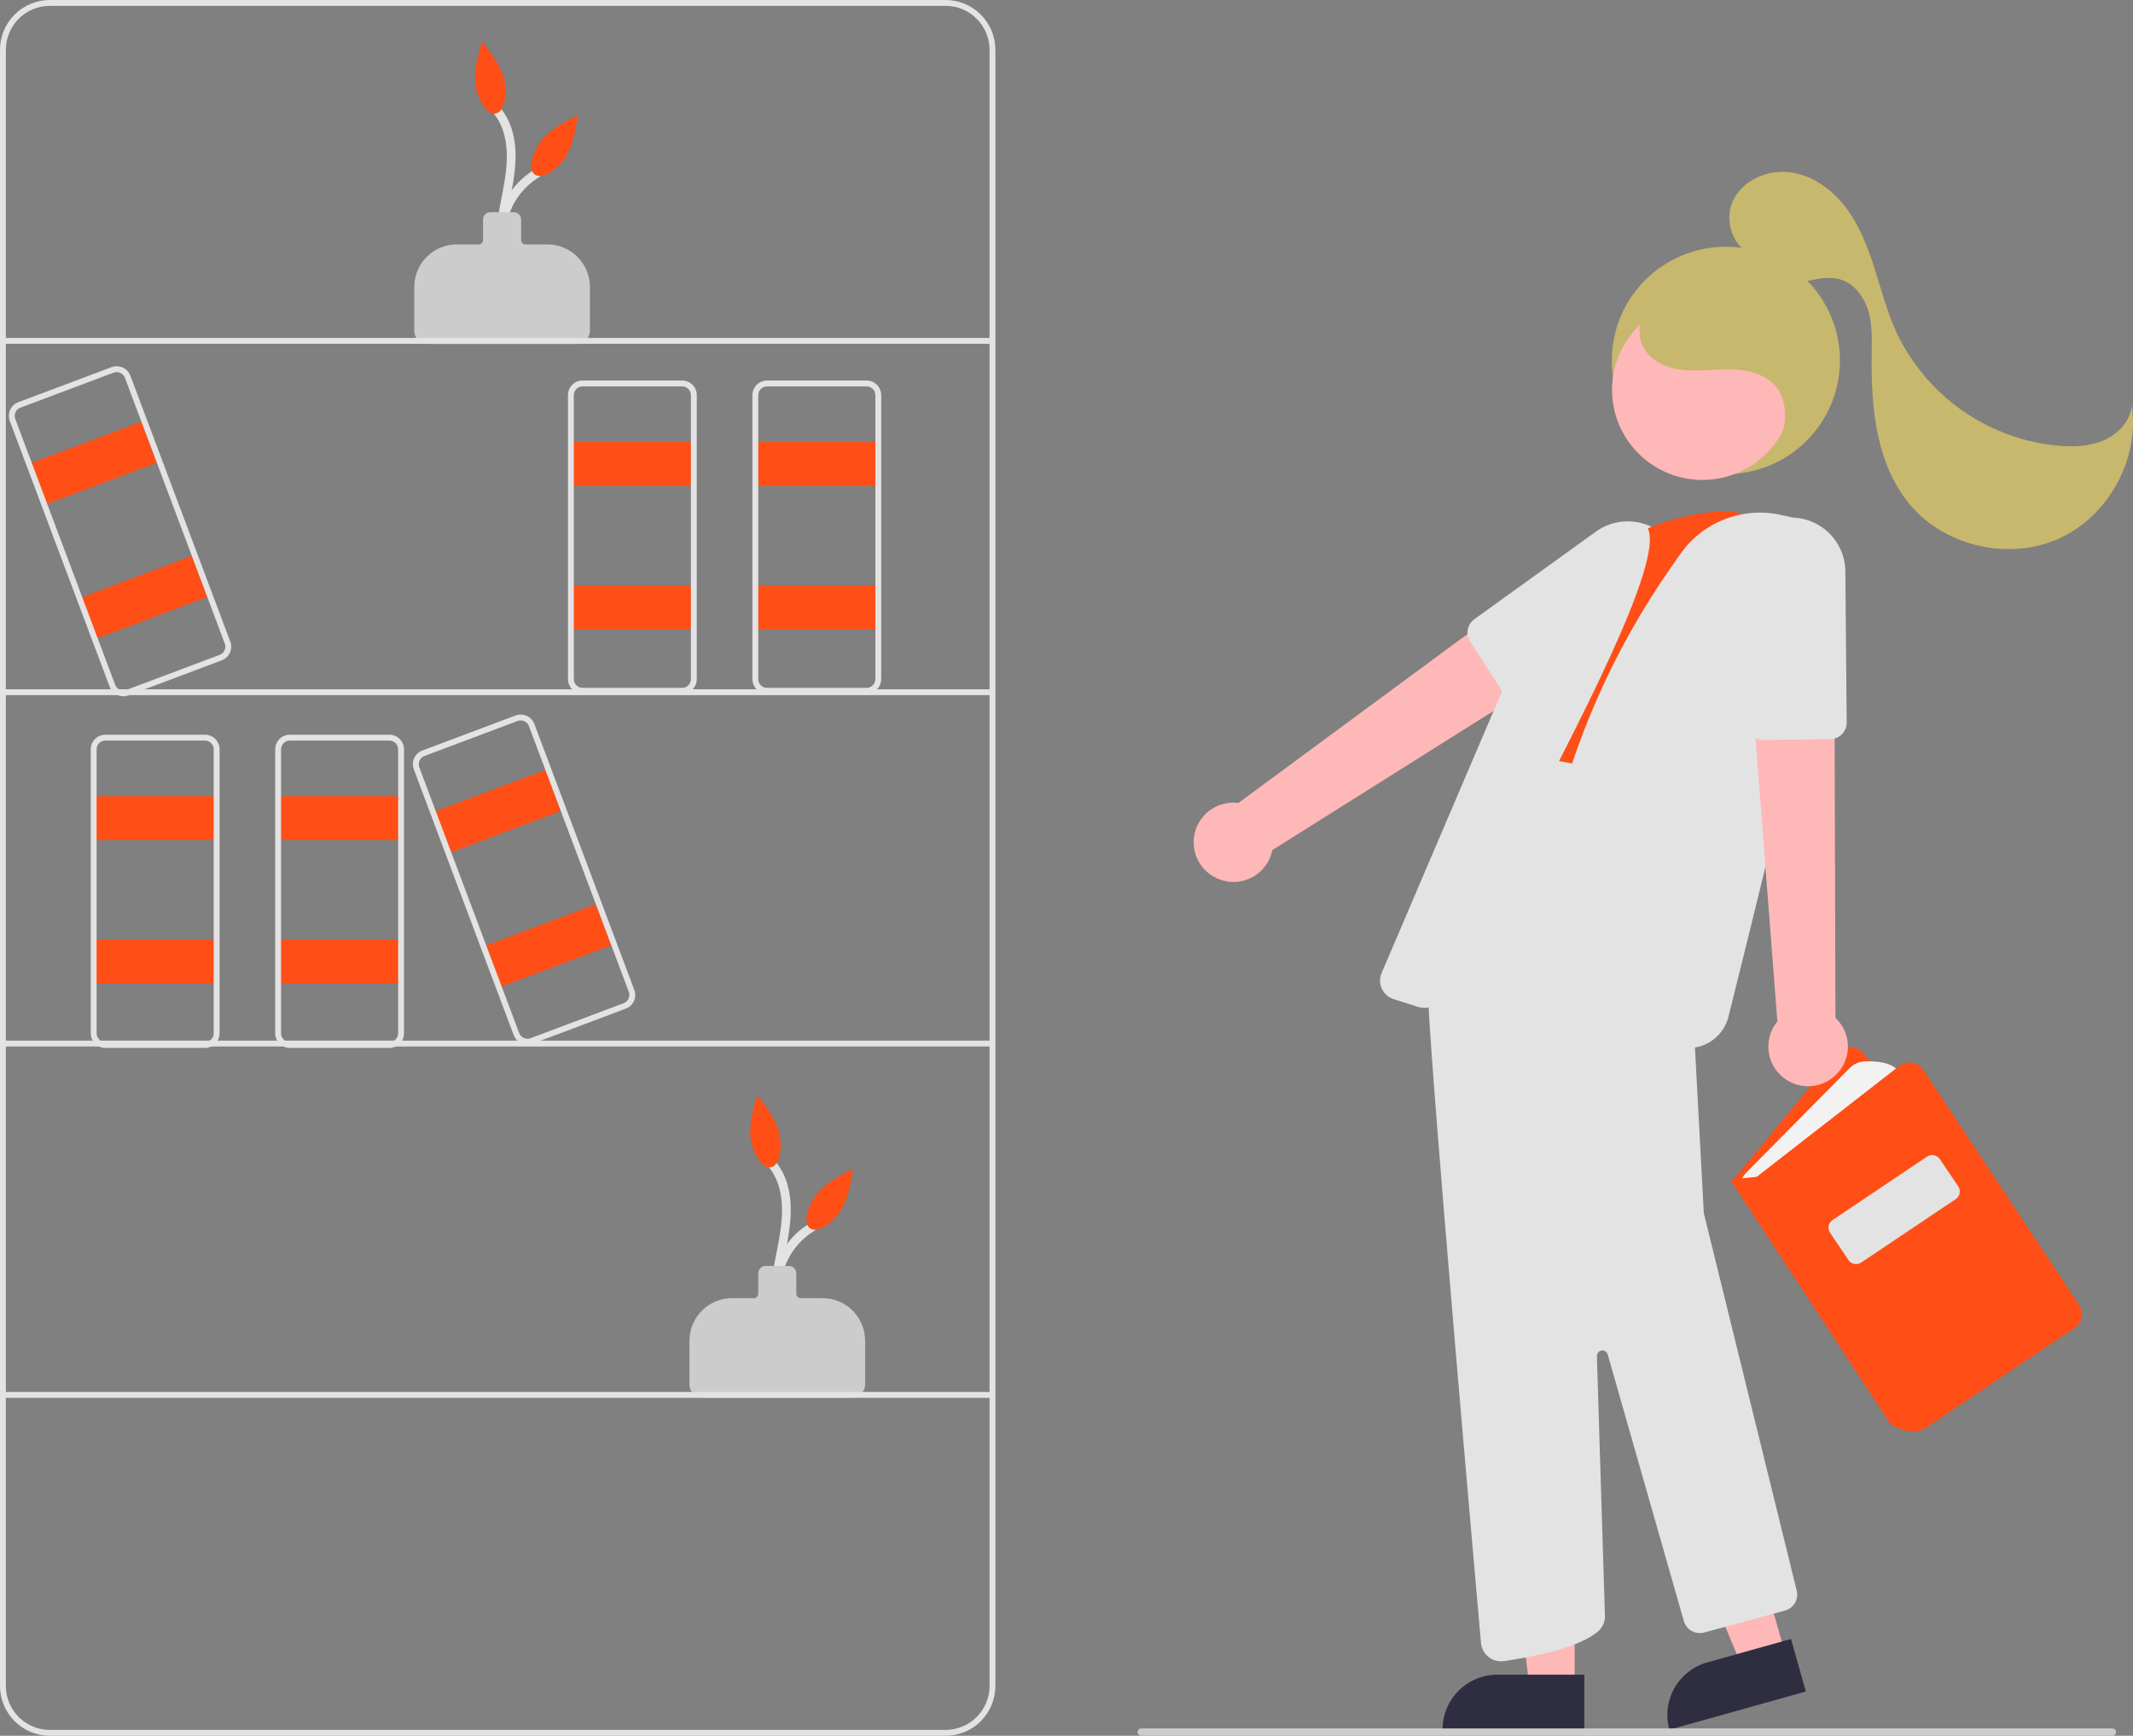 <svg width="360" height="293" viewBox="0 0 360 293" fill="none" xmlns="http://www.w3.org/2000/svg">
<rect x="0" y="0" width="360" height="293" fill="#808080" stroke="none"/>
<g clip-path="url(#clip0_0_1)">
<path d="M132.634 222.627C131.531 219.983 131.409 217.031 132.292 214.305C133.175 211.579 135.004 209.258 137.448 207.762C138.262 207.267 137.518 205.985 136.7 206.482C133.897 208.157 131.804 210.801 130.819 213.914C129.833 217.027 130.024 220.393 131.354 223.376C131.728 224.25 133.005 223.496 132.634 222.627H132.634Z" fill="#E3E3E3"/>
<path d="M133.058 224.621C131.059 221.079 131.529 216.841 132.248 213.01C132.999 209.012 133.983 204.952 133.132 200.886C132.746 198.911 131.832 197.079 130.487 195.582C129.839 194.879 128.793 195.929 129.439 196.63C131.953 199.361 132.245 203.323 131.837 206.841C131.356 210.991 129.992 215.035 130.162 219.251C130.206 221.39 130.76 223.488 131.778 225.369C131.881 225.532 132.043 225.648 132.23 225.694C132.416 225.739 132.614 225.711 132.78 225.614C132.946 225.517 133.068 225.359 133.12 225.174C133.172 224.989 133.15 224.79 133.058 224.621L133.058 224.621Z" fill="#E3E3E3"/>
<path d="M143.788 235.932H118.588C117.999 235.931 117.434 235.697 117.017 235.28C116.6 234.863 116.365 234.298 116.365 233.708V226.306C116.367 224.404 117.123 222.581 118.468 221.236C119.813 219.891 121.637 219.134 123.539 219.132H127.235C127.432 219.132 127.62 219.054 127.759 218.915C127.898 218.776 127.976 218.588 127.976 218.391V214.933C127.977 214.605 128.107 214.291 128.339 214.059C128.57 213.828 128.884 213.698 129.212 213.697H133.165C133.492 213.698 133.806 213.828 134.038 214.059C134.269 214.291 134.4 214.605 134.4 214.933V218.391C134.4 218.588 134.478 218.776 134.617 218.915C134.756 219.054 134.945 219.132 135.141 219.132H138.837C140.739 219.134 142.563 219.891 143.908 221.236C145.253 222.581 146.01 224.404 146.012 226.306V233.708C146.011 234.298 145.777 234.863 145.36 235.28C144.943 235.697 144.378 235.931 143.788 235.932Z" fill="#CCCCCC"/>
<path d="M131.576 191.482C132.106 194.298 131.449 196.786 130.108 197.038C128.768 197.291 127.25 195.213 126.72 192.397C126.189 189.582 127.821 184.899 127.821 184.899C127.821 184.899 131.045 188.667 131.576 191.482Z" fill="#FF4E16"/>
<path d="M141.751 204.582C140.071 206.903 137.813 208.136 136.708 207.336C135.602 206.536 136.068 204.006 137.749 201.685C139.429 199.364 143.951 197.33 143.951 197.33C143.951 197.33 143.431 202.261 141.751 204.582Z" fill="#FF4E16"/>
<path d="M86.187 44.752C85.084 42.108 84.962 39.156 85.845 36.429C86.728 33.703 88.557 31.383 91.001 29.887C91.815 29.392 91.071 28.11 90.253 28.607C87.45 30.281 85.357 32.925 84.372 36.039C83.386 39.152 83.577 42.518 84.907 45.5C85.281 46.375 86.558 45.621 86.187 44.752H86.187Z" fill="#E3E3E3"/>
<path d="M86.611 46.746C84.612 43.204 85.082 38.965 85.801 35.135C86.552 31.137 87.536 27.077 86.685 23.011C86.299 21.036 85.385 19.203 84.04 17.707C83.392 17.004 82.346 18.054 82.992 18.755C85.506 21.486 85.797 25.448 85.39 28.966C84.909 33.116 83.545 37.159 83.715 41.376C83.759 43.515 84.313 45.612 85.331 47.494C85.434 47.657 85.596 47.773 85.782 47.819C85.969 47.864 86.167 47.836 86.333 47.738C86.499 47.641 86.621 47.484 86.672 47.298C86.724 47.113 86.702 46.915 86.611 46.746L86.611 46.746Z" fill="#E3E3E3"/>
<path d="M97.341 58.056H72.141C71.552 58.056 70.987 57.821 70.57 57.405C70.153 56.988 69.918 56.423 69.918 55.833V48.431C69.92 46.529 70.676 44.706 72.021 43.361C73.366 42.016 75.19 41.259 77.092 41.257H80.788C80.985 41.257 81.173 41.179 81.312 41.04C81.451 40.901 81.529 40.713 81.529 40.516V37.057C81.53 36.73 81.66 36.416 81.892 36.184C82.123 35.953 82.437 35.822 82.765 35.822H86.718C87.045 35.822 87.359 35.953 87.591 36.184C87.822 36.416 87.953 36.73 87.953 37.057V40.516C87.953 40.713 88.031 40.901 88.17 41.04C88.309 41.179 88.498 41.257 88.694 41.257H92.39C94.292 41.259 96.116 42.016 97.461 43.361C98.806 44.706 99.562 46.529 99.565 48.431V55.833C99.564 56.423 99.33 56.988 98.913 57.405C98.496 57.821 97.931 58.056 97.341 58.056Z" fill="#CCCCCC"/>
<path d="M85.129 13.607C85.659 16.423 85.002 18.91 83.661 19.163C82.32 19.416 80.803 17.338 80.273 14.522C79.742 11.706 81.374 7.024 81.374 7.024C81.374 7.024 84.598 10.791 85.129 13.607Z" fill="#FF4E16"/>
<path d="M95.304 26.707C93.624 29.028 91.366 30.261 90.261 29.461C89.155 28.661 89.621 26.131 91.302 23.81C92.982 21.489 97.504 19.455 97.504 19.455C97.504 19.455 96.984 24.386 95.304 26.707Z" fill="#FF4E16"/>
<path d="M36.071 134.395H15.812V141.806H36.071V134.395Z" fill="#FF4E16"/>
<path d="M36.071 158.605H15.812V166.017H36.071V158.605Z" fill="#FF4E16"/>
<path d="M159.6 293H8.4C6.173 292.997 4.038 292.112 2.463 290.537C0.888 288.962 0.002 286.827 0 284.6V8.4C0.002 6.173 0.888 4.038 2.463 2.463C4.038 0.888 6.173 0.002 8.4 0H159.6C161.827 0.003 163.962 0.888 165.537 2.463C167.112 4.038 167.997 6.173 168 8.4V284.6C167.997 286.827 167.112 288.962 165.537 290.537C163.962 292.112 161.827 292.997 159.6 293ZM8.4 0.988C6.435 0.99 4.551 1.772 3.162 3.161C1.772 4.551 0.99 6.435 0.988 8.4V284.6C0.99 286.565 1.772 288.449 3.162 289.839C4.551 291.228 6.435 292.01 8.4 292.012H159.6C161.565 292.01 163.449 291.228 164.838 289.839C166.228 288.449 167.01 286.565 167.012 284.6V8.4C167.01 6.435 166.228 4.551 164.838 3.161C163.449 1.772 161.565 0.99 159.6 0.988H8.4Z" fill="#E3E3E3"/>
<path d="M167.506 57.045H0.494V58.033H167.506V57.045Z" fill="#E3E3E3"/>
<path d="M167.506 116.352H0.494V117.34H167.506V116.352Z" fill="#E3E3E3"/>
<path d="M167.506 175.659H0.494V176.648H167.506V175.659Z" fill="#E3E3E3"/>
<path d="M167.506 234.967H0.494V235.955H167.506V234.967Z" fill="#E3E3E3"/>
<path d="M34.588 176.887H17.788C17.133 176.886 16.505 176.626 16.042 176.163C15.579 175.699 15.318 175.072 15.318 174.417V126.489C15.318 125.834 15.579 125.206 16.042 124.743C16.505 124.28 17.133 124.019 17.788 124.019H34.588C35.243 124.019 35.871 124.28 36.334 124.743C36.797 125.206 37.058 125.834 37.059 126.489V174.417C37.058 175.072 36.797 175.699 36.334 176.163C35.871 176.626 35.243 176.886 34.588 176.887ZM17.788 125.007C17.395 125.007 17.018 125.164 16.741 125.441C16.463 125.719 16.306 126.096 16.306 126.489V174.417C16.306 174.81 16.463 175.186 16.741 175.464C17.018 175.742 17.395 175.898 17.788 175.899H34.588C34.981 175.898 35.358 175.742 35.636 175.464C35.914 175.186 36.07 174.81 36.071 174.417V126.489C36.07 126.096 35.914 125.719 35.636 125.441C35.358 125.164 34.981 125.007 34.588 125.007H17.788Z" fill="#E3E3E3"/>
<path d="M67.2 134.395H46.941V141.806H67.2V134.395Z" fill="#FF4E16"/>
<path d="M67.2 158.605H46.941V166.017H67.2V158.605Z" fill="#FF4E16"/>
<path d="M65.718 176.887H48.918C48.263 176.886 47.635 176.626 47.172 176.163C46.708 175.699 46.448 175.072 46.447 174.417V126.489C46.448 125.834 46.708 125.206 47.172 124.743C47.635 124.28 48.263 124.019 48.918 124.019H65.718C66.373 124.019 67.001 124.28 67.464 124.743C67.927 125.206 68.188 125.834 68.188 126.489V174.417C68.188 175.072 67.927 175.699 67.464 176.163C67.001 176.626 66.373 176.886 65.718 176.887ZM48.918 125.007C48.525 125.007 48.148 125.164 47.87 125.441C47.592 125.719 47.436 126.096 47.435 126.489V174.417C47.436 174.81 47.592 175.186 47.87 175.464C48.148 175.742 48.525 175.898 48.918 175.899H65.718C66.111 175.898 66.487 175.742 66.765 175.464C67.043 175.186 67.2 174.81 67.2 174.417V126.489C67.2 126.096 67.043 125.719 66.765 125.441C66.487 125.164 66.111 125.007 65.718 125.007H48.918Z" fill="#E3E3E3"/>
<path d="M116.612 74.609H96.353V82.02H116.612V74.609Z" fill="#FF4E16"/>
<path d="M116.612 98.82H96.353V106.231H116.612V98.82Z" fill="#FF4E16"/>
<path d="M115.129 117.101H98.329C97.674 117.1 97.046 116.84 96.583 116.377C96.12 115.914 95.86 115.286 95.859 114.631V66.703C95.86 66.048 96.12 65.42 96.583 64.957C97.046 64.494 97.674 64.233 98.329 64.233H115.129C115.784 64.233 116.412 64.494 116.876 64.957C117.339 65.42 117.599 66.048 117.6 66.703V114.631C117.599 115.286 117.339 115.914 116.876 116.377C116.412 116.84 115.784 117.1 115.129 117.101ZM98.329 65.221C97.936 65.221 97.56 65.378 97.282 65.656C97.004 65.933 96.847 66.31 96.847 66.703V114.631C96.847 115.024 97.004 115.4 97.282 115.678C97.56 115.956 97.936 116.112 98.329 116.113H115.129C115.522 116.112 115.899 115.956 116.177 115.678C116.455 115.4 116.611 115.024 116.612 114.631V66.703C116.611 66.31 116.455 65.933 116.177 65.656C115.899 65.378 115.522 65.221 115.129 65.221H98.329Z" fill="#E3E3E3"/>
<path d="M147.741 74.609H127.482V82.02H147.741V74.609Z" fill="#FF4E16"/>
<path d="M147.741 98.82H127.482V106.231H147.741V98.82Z" fill="#FF4E16"/>
<path d="M146.259 117.101H129.459C128.804 117.1 128.176 116.84 127.713 116.377C127.25 115.914 126.989 115.286 126.988 114.631V66.703C126.989 66.048 127.25 65.42 127.713 64.957C128.176 64.494 128.804 64.233 129.459 64.233H146.259C146.914 64.233 147.542 64.494 148.005 64.957C148.468 65.42 148.729 66.048 148.729 66.703V114.631C148.729 115.286 148.468 115.914 148.005 116.377C147.542 116.84 146.914 117.1 146.259 117.101ZM129.459 65.221C129.066 65.221 128.689 65.378 128.411 65.656C128.133 65.933 127.977 66.31 127.976 66.703V114.631C127.977 115.024 128.133 115.4 128.411 115.678C128.689 115.956 129.066 116.112 129.459 116.113H146.259C146.652 116.112 147.029 115.956 147.307 115.678C147.584 115.4 147.741 115.024 147.741 114.631V66.703C147.741 66.31 147.584 65.933 147.307 65.656C147.029 65.378 146.652 65.221 146.259 65.221H129.459Z" fill="#E3E3E3"/>
<path d="M92.049 129.968L73.085 137.094L75.692 144.032L94.656 136.906L92.049 129.968Z" fill="#FF4E16"/>
<path d="M100.566 152.632L81.602 159.758L84.209 166.696L103.173 159.57L100.566 152.632Z" fill="#FF4E16"/>
<path d="M89.012 176.335C88.51 176.334 88.02 176.18 87.607 175.894C87.194 175.608 86.878 175.202 86.701 174.732L69.841 129.868C69.612 129.254 69.635 128.575 69.906 127.978C70.176 127.382 70.672 126.917 71.285 126.686L87.011 120.777C87.315 120.663 87.638 120.61 87.963 120.62C88.287 120.631 88.606 120.706 88.901 120.84C89.197 120.974 89.463 121.165 89.685 121.402C89.906 121.639 90.079 121.917 90.193 122.221L107.053 167.085C107.282 167.699 107.259 168.378 106.989 168.974C106.718 169.571 106.222 170.036 105.609 170.267H105.609L89.883 176.176C89.604 176.281 89.31 176.335 89.012 176.335ZM87.881 121.606C87.703 121.607 87.526 121.639 87.359 121.702L71.633 127.611C71.265 127.75 70.967 128.029 70.805 128.387C70.643 128.745 70.629 129.152 70.766 129.52L87.626 174.385C87.694 174.567 87.798 174.734 87.931 174.876C88.064 175.018 88.224 175.133 88.401 175.213C88.578 175.294 88.77 175.338 88.964 175.345C89.159 175.351 89.353 175.319 89.535 175.251L105.261 169.342C105.629 169.203 105.927 168.924 106.089 168.566C106.252 168.208 106.265 167.801 106.128 167.433L89.268 122.568C89.162 122.286 88.972 122.043 88.725 121.871C88.477 121.699 88.183 121.607 87.881 121.606Z" fill="#E3E3E3"/>
<path d="M23.861 71.171L4.897 78.297L7.504 85.234L26.468 78.109L23.861 71.171Z" fill="#FF4E16"/>
<path d="M32.377 93.834L13.413 100.96L16.02 107.898L34.985 100.772L32.377 93.834Z" fill="#FF4E16"/>
<path d="M20.824 117.537C20.322 117.536 19.831 117.383 19.419 117.096C19.006 116.81 18.69 116.405 18.513 115.935L1.653 71.07C1.424 70.457 1.447 69.777 1.717 69.181C1.988 68.584 2.484 68.12 3.097 67.888L18.823 61.979C19.127 61.865 19.45 61.812 19.774 61.823C20.099 61.834 20.418 61.908 20.713 62.042C21.009 62.176 21.275 62.367 21.497 62.604C21.718 62.841 21.891 63.119 22.005 63.423L38.864 108.288C39.094 108.901 39.071 109.58 38.8 110.177C38.53 110.773 38.034 111.238 37.421 111.469H37.421L21.694 117.378C21.416 117.483 21.121 117.537 20.824 117.537ZM19.693 62.809C19.515 62.809 19.338 62.841 19.171 62.904L3.445 68.814C3.077 68.952 2.779 69.231 2.617 69.589C2.454 69.947 2.441 70.355 2.578 70.723L19.438 115.587C19.506 115.769 19.61 115.936 19.743 116.078C19.876 116.221 20.036 116.335 20.213 116.416C20.39 116.496 20.581 116.541 20.776 116.547C20.971 116.554 21.165 116.522 21.347 116.453L37.073 110.544C37.441 110.405 37.739 110.126 37.901 109.769C38.063 109.411 38.077 109.003 37.939 108.635L21.08 63.77C20.974 63.488 20.784 63.245 20.536 63.074C20.289 62.902 19.995 62.809 19.693 62.809Z" fill="#E3E3E3"/>
</g>
<path d="M291.29 80.035C301.92 80.035 310.537 71.443 310.537 60.843C310.537 50.244 301.92 41.652 291.29 41.652C280.66 41.652 272.042 50.244 272.042 60.843C272.042 71.443 280.66 80.035 291.29 80.035Z" fill="#C7B86D"/>
<path d="M205.782 148.426C206.691 148.777 207.667 148.925 208.64 148.86C209.612 148.795 210.559 148.517 211.413 148.048C212.267 147.578 213.007 146.928 213.581 146.142C214.156 145.356 214.55 144.455 214.738 143.5L267.66 110.207L258.027 99.393L209.013 135.542C207.384 135.335 205.736 135.731 204.381 136.654C203.025 137.578 202.056 138.965 201.658 140.553C201.26 142.141 201.46 143.82 202.22 145.271C202.98 146.722 204.247 147.844 205.782 148.426Z" fill="#FFB8B8"/>
<path d="M256.611 119.058C256.143 119.059 255.682 118.943 255.27 118.719C254.859 118.496 254.51 118.174 254.256 117.781L248.127 108.285C247.741 107.685 247.599 106.961 247.732 106.261C247.864 105.56 248.261 104.937 248.84 104.52L269.348 89.74C270.343 89.023 271.472 88.512 272.669 88.238C273.866 87.963 275.105 87.931 276.315 88.143C277.524 88.354 278.679 88.806 279.71 89.47C280.741 90.134 281.628 90.998 282.319 92.011C283.01 93.023 283.49 94.163 283.731 95.363C283.972 96.564 283.969 97.8 283.722 99C283.475 100.199 282.99 101.337 282.294 102.346C281.599 103.355 280.708 104.214 279.673 104.874L258.11 118.621C257.663 118.907 257.143 119.059 256.611 119.058Z" fill="#E3E3E3"/>
<path d="M265.768 284.859L258.156 284.858L254.535 255.583L265.77 255.584L265.768 284.859Z" fill="#FFB8B8"/>
<path d="M252.719 282.69H267.399V291.906H243.476C243.476 290.696 243.715 289.497 244.179 288.379C244.644 287.261 245.325 286.245 246.183 285.389C247.041 284.534 248.06 283.855 249.182 283.391C250.303 282.928 251.505 282.69 252.719 282.69Z" fill="#2F2E41"/>
<path d="M301.303 279.184L293.974 281.236L282.551 254.027L293.368 250.999L301.303 279.184Z" fill="#FFB8B8"/>
<path d="M288.152 280.613L302.286 276.657L304.784 285.53L281.751 291.977C281.423 290.812 281.329 289.594 281.473 288.392C281.617 287.19 281.997 286.029 282.591 284.973C283.186 283.918 283.983 282.99 284.937 282.242C285.891 281.494 286.983 280.94 288.152 280.613Z" fill="#2F2E41"/>
<path d="M321.812 234.257L292.261 199.483L310.193 177.787C310.456 177.469 310.786 177.213 311.16 177.038C311.535 176.863 311.943 176.772 312.357 176.774C312.77 176.775 313.178 176.868 313.551 177.045C313.925 177.223 314.254 177.48 314.515 177.8L341.648 211.004L321.812 234.257Z" fill="#FF4E16"/>
<path d="M293.453 199.741C293.889 198.96 294.429 198.24 295.059 197.604L312.175 180.302C312.845 179.62 313.749 179.216 314.705 179.169C316.661 179.077 319.868 179.274 320.762 181.413L297.654 200.265L293.453 199.741Z" fill="#F2F2F2"/>
<path d="M322.839 241.615C321.521 241.576 320.24 241.172 319.14 240.447L319.058 240.363L291.993 199.09L296.484 198.657L320.554 179.937C320.858 179.7 321.207 179.529 321.581 179.434C321.954 179.339 322.343 179.322 322.723 179.384C323.104 179.446 323.467 179.586 323.791 179.795C324.114 180.004 324.391 180.277 324.603 180.597L350.914 220.304C351.318 220.917 351.463 221.664 351.32 222.384C351.176 223.103 350.754 223.737 350.145 224.149L324.685 241.267C324.098 241.5 323.471 241.618 322.839 241.615Z" fill="#FF4E16"/>
<path d="M313.267 213.382C313.012 213.382 312.761 213.32 312.536 213.201C312.312 213.082 312.119 212.91 311.977 212.699L308.868 208.094C308.638 207.753 308.554 207.336 308.633 206.933C308.712 206.53 308.948 206.175 309.289 205.946L325.24 195.238C325.582 195.009 326 194.925 326.404 195.004C326.808 195.083 327.164 195.318 327.394 195.657L330.503 200.263C330.733 200.603 330.817 201.021 330.739 201.424C330.66 201.826 330.424 202.182 330.083 202.411L314.132 213.119C313.876 213.29 313.575 213.382 313.267 213.382Z" fill="#E3E3E3"/>
<path d="M253.33 280.432C252.481 280.428 251.664 280.109 251.039 279.536C250.415 278.963 250.027 278.177 249.954 277.334C248.599 261.99 241.803 184.657 241.058 169.039C240.229 151.687 254.712 124.235 254.859 123.96L254.959 123.772L262.118 124.663V125.494L268.931 126.293L282.118 127.565L285.893 173.575L287.562 204.778L303.245 268.509C303.423 269.215 303.315 269.962 302.945 270.589C302.575 271.216 301.972 271.673 301.267 271.861L287.618 275.572C286.908 275.762 286.152 275.667 285.512 275.307C284.872 274.947 284.4 274.351 284.195 273.647L271.345 228.635C271.282 228.417 271.143 228.23 270.951 228.108C270.76 227.986 270.531 227.937 270.306 227.972C270.082 228.007 269.878 228.122 269.733 228.296C269.587 228.471 269.511 228.692 269.518 228.918L270.877 272.808C270.884 273.259 270.799 273.706 270.626 274.123C270.453 274.539 270.197 274.916 269.873 275.23C266.745 278.16 258.478 279.724 253.829 280.396C253.664 280.42 253.497 280.432 253.33 280.432Z" fill="#E3E3E3"/>
<path d="M294.343 87.088C292.178 84.837 277.907 87.93 274.738 91.247L253.047 126.601L288.921 133.255L296.846 88.336L294.343 87.088Z" fill="#FF4E16"/>
<path d="M284.941 176.909C284.168 176.909 283.401 176.782 282.67 176.532C280.586 175.819 278.032 175.073 275.078 174.316C262.143 170.999 257.576 160.381 261.504 142.755L261.604 142.307C265.292 125.588 272.245 109.756 282.066 95.713L283.587 93.535C285.423 90.906 287.994 88.873 290.979 87.689C293.965 86.505 297.233 86.222 300.379 86.876C306.199 88.073 309.324 89.807 309.667 92.032C310.341 96.396 297.34 149.154 291.72 171.635C291.343 173.142 290.471 174.481 289.242 175.437C288.013 176.393 286.499 176.911 284.941 176.909L284.941 176.909Z" fill="#E3E3E3"/>
<path d="M240.38 170.136C240.042 170.136 239.705 170.084 239.383 169.981L235.191 168.644C234.757 168.505 234.357 168.278 234.017 167.977C233.677 167.676 233.403 167.307 233.214 166.895C233.024 166.482 232.923 166.035 232.917 165.581C232.911 165.127 233 164.677 233.179 164.26L255.426 112.192C259.688 102.26 267.141 94.022 276.612 88.774H276.612C276.75 88.699 276.901 88.652 277.057 88.638C277.213 88.623 277.371 88.641 277.52 88.689C277.657 88.733 277.783 88.805 277.89 88.9C277.998 88.995 278.084 89.111 278.144 89.242C280.76 94.981 266.519 122.142 255.077 143.966C249.217 155.141 244.157 164.792 243.581 167.544C243.427 168.277 243.025 168.935 242.442 169.407C241.859 169.879 241.131 170.136 240.38 170.136Z" fill="#E3E3E3"/>
<path d="M309.208 182C309.989 181.419 310.633 180.673 311.094 179.817C311.556 178.96 311.823 178.013 311.878 177.042C311.932 176.072 311.773 175.101 311.41 174.198C311.048 173.296 310.491 172.483 309.78 171.818L309.603 109.425L295.298 111.818L299.977 172.427C298.936 173.693 298.396 175.295 298.461 176.931C298.526 178.567 299.19 180.122 300.328 181.302C301.466 182.482 302.998 183.205 304.635 183.334C306.271 183.462 307.898 182.988 309.208 182Z" fill="#FFB8B8"/>
<path d="M297.56 124.904C296.851 124.904 296.169 124.635 295.651 124.152C295.134 123.669 294.82 123.007 294.773 122.302L293.109 97.126C292.952 94.704 293.765 92.318 295.369 90.493C296.973 88.667 299.239 87.55 301.668 87.388C302.915 87.306 304.165 87.479 305.343 87.896C306.521 88.312 307.601 88.965 308.517 89.812C309.433 90.66 310.166 91.686 310.671 92.826C311.176 93.966 311.442 95.196 311.453 96.442L311.679 121.961C311.685 122.698 311.397 123.407 310.88 123.934C310.363 124.46 309.658 124.761 308.918 124.772L297.594 124.904L297.56 124.904Z" fill="#E3E3E3"/>
<path d="M287.325 81.011C295.747 81.011 302.574 74.203 302.574 65.806C302.574 57.408 295.747 50.6 287.325 50.6C278.903 50.6 272.075 57.408 272.075 65.806C272.075 74.203 278.903 81.011 287.325 81.011Z" fill="#FFB8B8"/>
<path d="M300.004 76.445C301.142 72.836 302.186 68.581 299.935 65.536C298.313 63.341 295.401 62.492 292.67 62.37C289.939 62.249 287.2 62.71 284.475 62.494C281.75 62.278 278.87 61.206 277.485 58.855C275.69 55.807 277.211 51.609 280.097 49.557C282.982 47.504 286.795 47.218 290.307 47.696C294.752 48.222 298.93 50.085 302.285 53.038C305.55 56.043 307.678 60.373 307.583 64.802C307.488 69.231 304.997 73.641 301.027 75.63" fill="#C7B86D"/>
<path d="M296.202 43.221C292.551 42.099 290.867 37.287 292.5 33.843C294.133 30.4 298.306 28.597 302.095 29.076C305.885 29.556 309.224 31.98 311.527 35.019C313.83 38.057 315.219 41.679 316.377 45.309C317.535 48.939 318.498 52.647 320.08 56.114C322.589 61.441 326.461 66.015 331.305 69.378C336.15 72.74 341.796 74.772 347.678 75.27C350.242 75.455 352.902 75.322 355.238 74.254C357.575 73.186 359.534 71.031 359.796 68.482C361.126 77.538 355.841 87.163 347.474 90.927C339.106 94.69 328.372 92.269 322.444 85.281C316.65 78.452 315.753 68.81 315.893 59.866C315.931 57.413 316.021 54.915 315.342 52.557C314.662 50.2 313.054 47.958 310.712 47.21C308.822 46.605 306.775 47.041 304.837 47.469C302.899 47.898 300.842 48.31 298.965 47.664C297.089 47.019 295.579 44.891 296.335 43.061" fill="#C7B86D"/>
<path d="M356.534 293H192.621C192.456 293 192.298 292.935 192.182 292.819C192.065 292.703 192 292.545 192 292.381C192 292.217 192.065 292.059 192.182 291.943C192.298 291.827 192.456 291.762 192.621 291.762H356.534C356.698 291.762 356.856 291.827 356.973 291.943C357.089 292.059 357.155 292.217 357.155 292.381C357.155 292.545 357.089 292.703 356.973 292.819C356.856 292.935 356.698 293 356.534 293Z" fill="#CCCCCC"/>
<defs>
<clipPath id="clip0_0_1">
<rect width="168" height="293" fill="white"/>
</clipPath>
</defs>
</svg>
